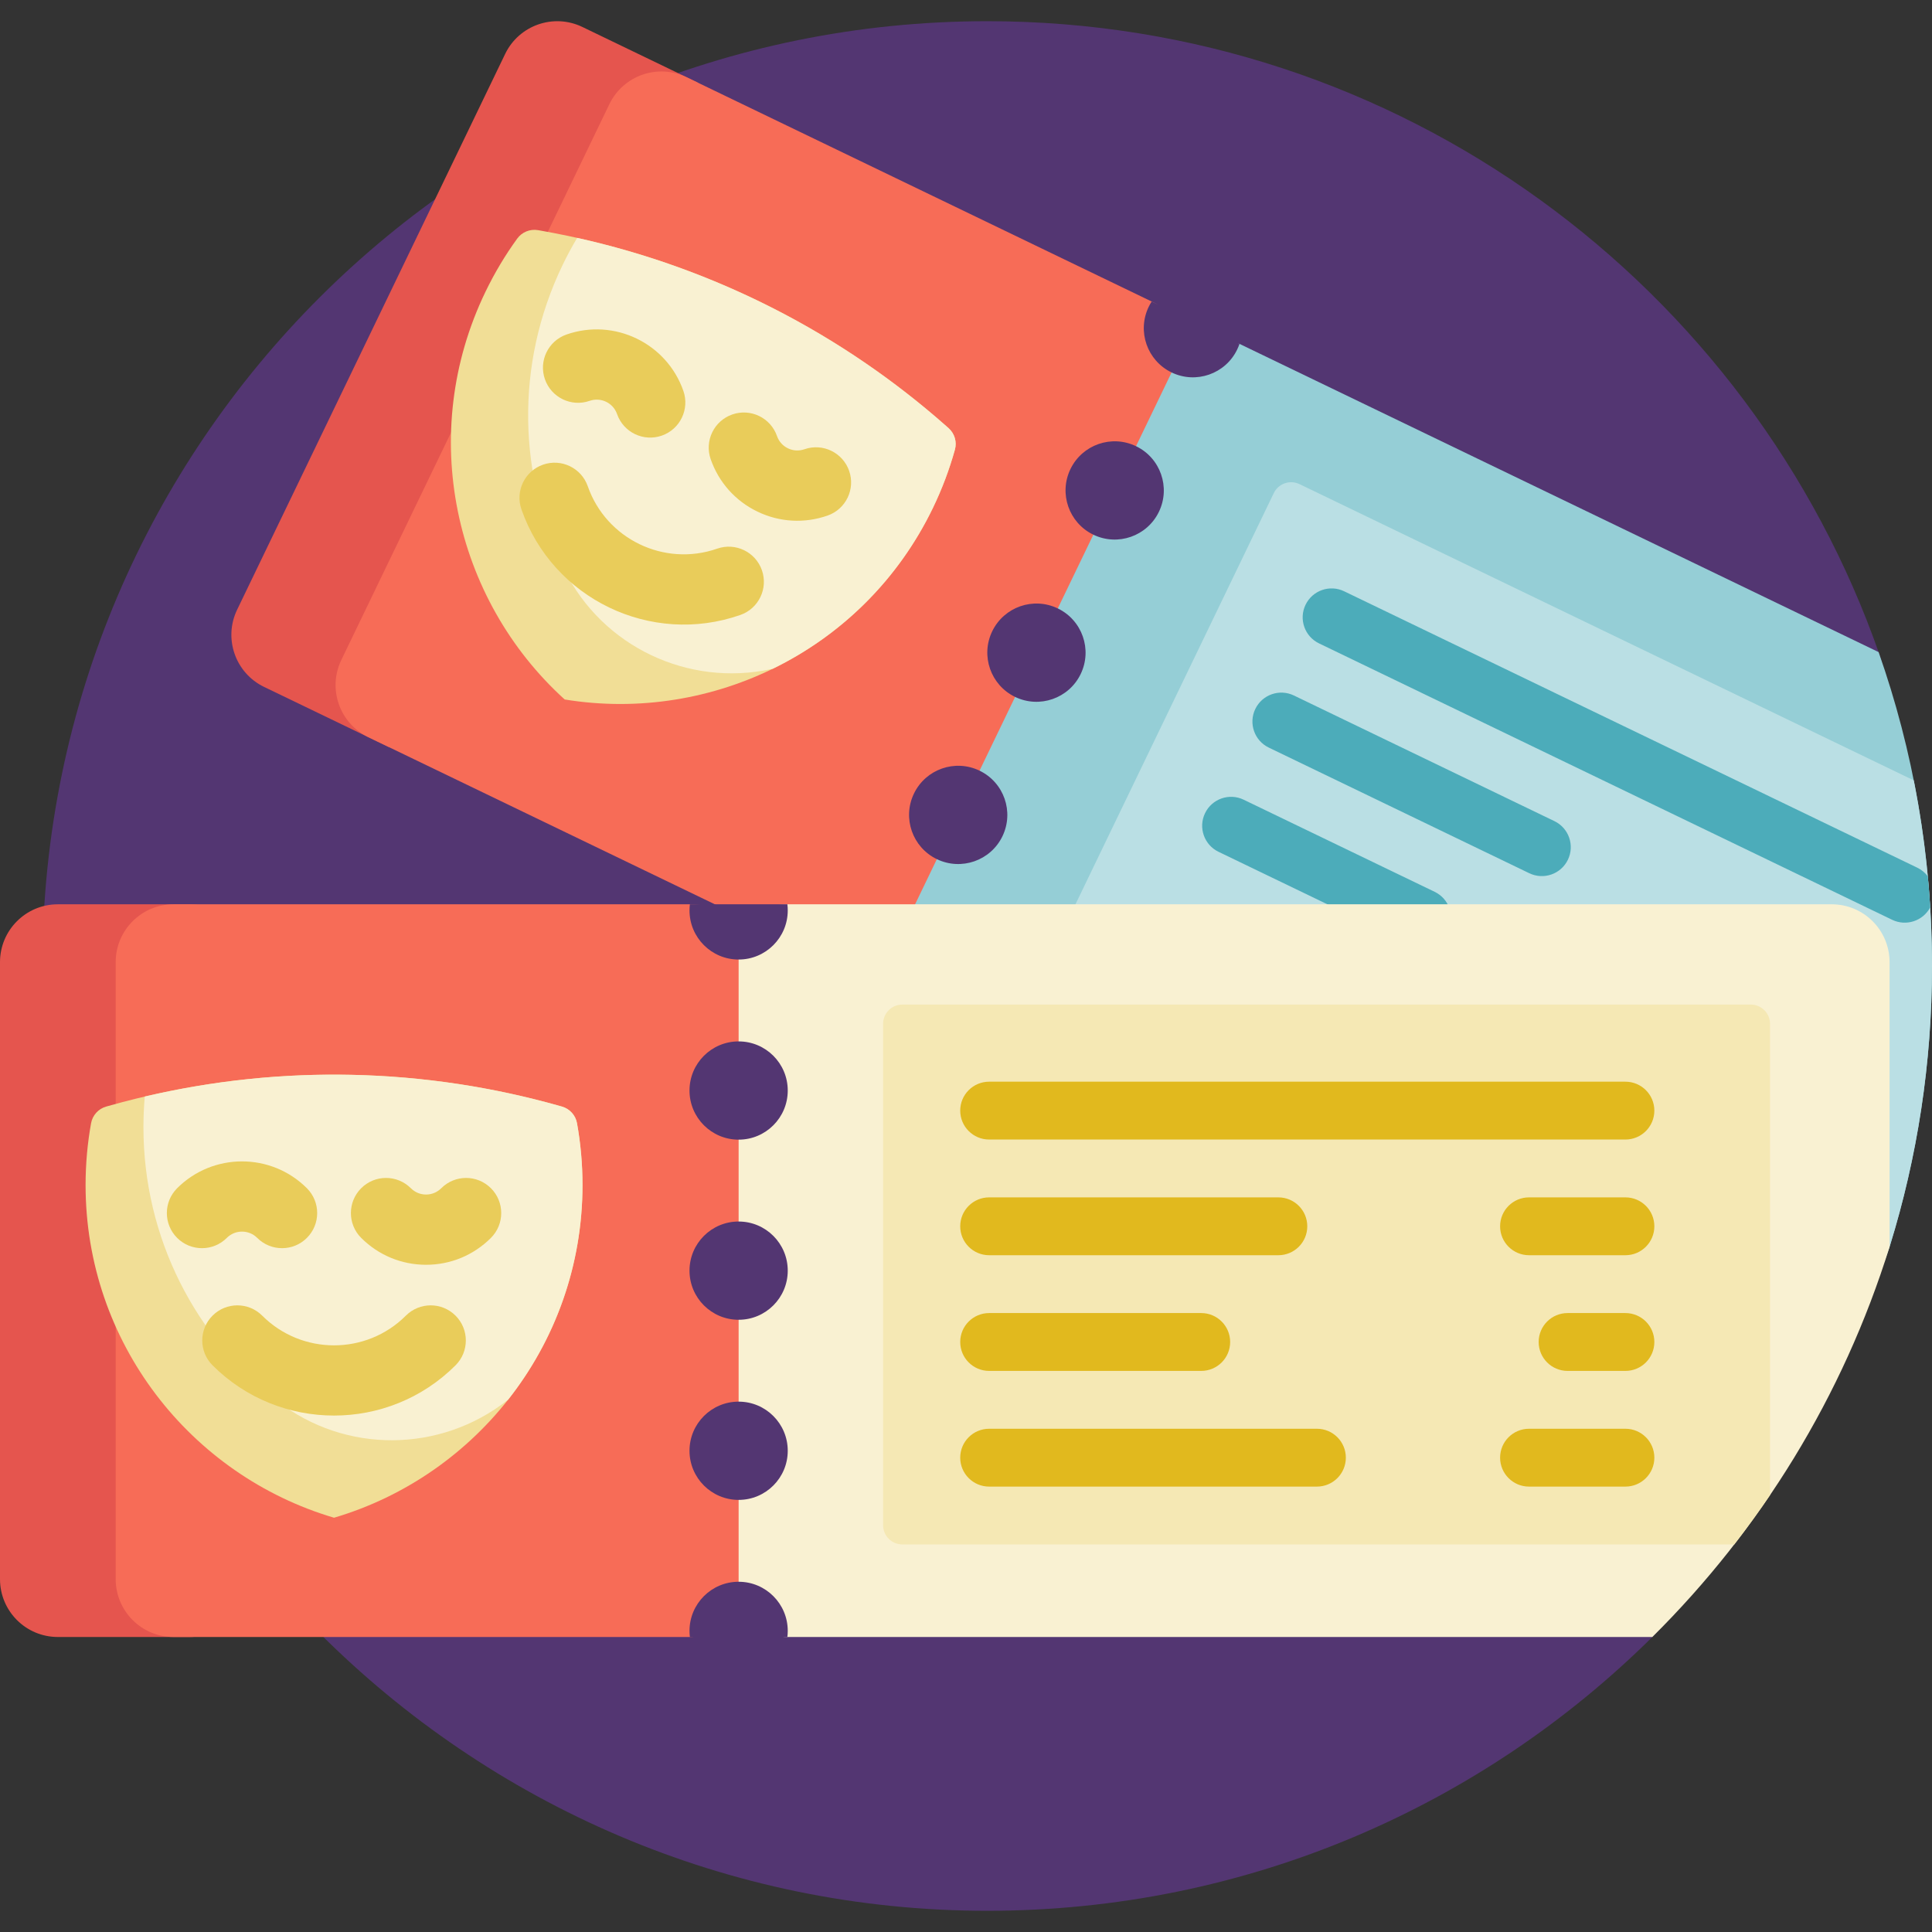 <svg id="Capa_1" enable-background="new 0 0 501 501" height="512" viewBox="0 0 501 501" width="512" xmlns="http://www.w3.org/2000/svg"><rect x="0" y="0" width="501" height="501" fill="#333333" stroke="none"/><g><path d="m428.687 424.293c-44.292 44.012-105.313 71.207-172.687 71.207-135.062 0-245.271-110.441-245-245.503.272-135.078 109.858-244.497 245-244.497 107.078 0 198.113 68.693 231.439 164.415 2.214 6.358.779 13.396-3.6 18.51-36.682 42.831-58.839 98.47-58.839 159.283 0 21.282 2.714 41.93 7.813 61.617 1.39 5.364-.196 11.063-4.126 14.968z" fill="#533672"/><path d="m321.421 89.171 165.731 79.927c8.969 25.469 13.848 52.866 13.848 81.402 0 25.257-3.822 49.622-10.919 72.547-.053.17-.105.339-.158.509-8.27 26.509-38.321 39.338-63.334 27.275l-202.662-97.737c-7.462-3.599-10.594-12.565-6.995-20.027l69.503-144.116c3.598-7.462 34.986.22 34.986.22z" fill="#95ced6"/><path d="m100.879 193.752-32.391-15.622c-7.462-3.599-10.594-12.565-6.995-20.027l69.503-144.116c3.599-7.462 12.565-10.594 20.027-6.995l29.868 14.405z" fill="#e5554e"/><path d="m227.5 254.817-131.991-63.655c-7.462-3.599-10.594-12.565-6.995-20.027l69.503-144.116c3.599-7.462 12.565-10.594 20.027-6.995l120.784 58.25c6.19 2.985 8.787 10.422 5.802 16.612z" fill="#f76c57"/><path d="m321.42 89.17c-.167.496-.367.986-.6 1.47-3.056 6.337-10.67 8.996-17.007 5.94s-8.996-10.67-5.94-17.007c.233-.483.493-.945.776-1.385zm-26.83 26.534c-6.337-3.056-13.951-.396-17.007 5.94-3.056 6.337-.397 13.951 5.94 17.007s13.951.396 17.007-5.94c3.057-6.337.397-13.951-5.94-17.007zm-20.289 42.07c-6.337-3.056-13.951-.396-17.007 5.94-3.056 6.337-.396 13.951 5.94 17.007 6.337 3.056 13.951.396 17.007-5.94s.397-13.951-5.94-17.007zm-20.29 42.071c-6.337-3.056-13.951-.397-17.007 5.94s-.397 13.951 5.94 17.007 13.951.396 17.007-5.94c3.057-6.336.397-13.951-5.94-17.007z" fill="#533672"/><path d="m501 250.5c0 25.257-3.822 49.622-10.919 72.547-1.014 3.275-13.263 25.363-15.75 24.164l-198.159-95.566c-2.487-1.199-3.531-4.188-2.332-6.676l56.471-117.094c1.2-2.487 4.188-3.531 6.676-2.332l159.286 76.819c3.1 15.565 4.727 31.661 4.727 48.138z" fill="#badfe4"/><path d="m500.536 235.305c-1.886 3.524-6.233 4.965-9.868 3.212l-148.62-71.675c-3.731-1.799-5.297-6.282-3.497-10.013s6.282-5.297 10.013-3.498l148.62 71.675c1.111.536 2.03 1.31 2.725 2.231.253 2.677.462 5.366.627 8.068zm-97.449-22.372-67.554-32.579c-3.731-1.799-8.214-.233-10.013 3.497-1.799 3.731-.233 8.214 3.497 10.013l67.554 32.579c3.731 1.799 8.214.233 10.013-3.497 1.8-3.731.234-8.214-3.497-10.013zm-31.046 18.334-49.54-23.892c-3.731-1.799-8.214-.233-10.013 3.498s-.233 8.214 3.497 10.013l49.54 23.892c3.731 1.799 8.214.233 10.013-3.498s.234-8.214-3.497-10.013z" fill="#4cacba"/><path d="m490 323.308c-12.037 38.729-33.424 73.339-61.521 101.192h-224.3c-8.284 0-15-6.716-15-15v-160c0-8.284 6.716-15 15-15h270.821c8.284 0 15 6.716 15 15z" fill="#f9f1d2"/><path d="m49.167 424.5h-34.167c-8.284 0-15-6.716-15-15v-160c0-8.284 6.716-15 15-15h34.167c8.745 0 15.833 7.089 15.833 15.833v158.333c0 8.745-7.089 15.834-15.833 15.834z" fill="#e5554e"/><path d="m178.801 424.5h-133.801c-8.284 0-15-6.716-15-15v-160c0-8.284 6.716-15 15-15h134.478c6.661 0 12.061 5.4 12.061 12.061v165.201c-.001 7.035-5.703 12.738-12.738 12.738z" fill="#f76c57"/><path d="m178.8 236.084c0-.537.033-1.065.098-1.584h25.281c.064.519.098 1.048.098 1.584 0 7.035-5.703 12.739-12.738 12.739s-12.739-5.703-12.739-12.739zm12.738 174.093c-7.035 0-12.738 5.703-12.738 12.739 0 .537.033 1.066.098 1.585h25.281c.064-.519.098-1.048.098-1.585 0-7.036-5.703-12.739-12.739-12.739zm0-140.123c-7.035 0-12.738 5.703-12.738 12.739 0 7.035 5.703 12.739 12.738 12.739s12.738-5.703 12.738-12.739c.001-7.036-5.702-12.739-12.738-12.739zm0 46.707c-7.035 0-12.738 5.703-12.738 12.739s5.703 12.739 12.738 12.739 12.738-5.703 12.738-12.739-5.702-12.739-12.738-12.739zm0 46.708c-7.035 0-12.738 5.703-12.738 12.739 0 7.035 5.703 12.739 12.738 12.739s12.738-5.703 12.738-12.739c.001-7.036-5.702-12.739-12.738-12.739z" fill="#533672"/><path d="m245.535 110.63c.149.132.297.264.445.396 1.568 1.396 2.204 3.565 1.641 5.587-1.416 5.09-3.303 10.125-5.678 15.051-17.728 36.76-57.182 55.994-95.509 49.721-28.772-26.086-38.285-68.935-20.556-105.695 2.376-4.926 5.141-9.537 8.242-13.814 1.232-1.7 3.325-2.553 5.394-2.195.195.034.391.068.587.102 39.187 6.875 75.655 24.462 105.434 50.847zm-217.441 176.163c-.191.054-.382.108-.573.163-2.019.576-3.533 2.254-3.905 4.32-.935 5.2-1.423 10.554-1.423 16.023 0 40.812 27.182 75.275 64.429 86.273 37.247-10.998 64.429-45.461 64.429-86.273 0-5.469-.488-10.824-1.423-16.023-.372-2.066-1.886-3.744-3.905-4.32-.191-.054-.382-.109-.573-.163-38.284-10.83-78.772-10.83-117.056 0z" fill="#f1de96"/><path d="m146.426 147.906c-11.966-24.037-13.087-53.155-.521-79.212 1.163-2.412 2.421-4.749 3.765-7.008 35.545 7.912 68.525 24.721 95.865 48.944.149.132.297.264.446.396 1.567 1.395 2.205 3.56 1.642 5.581-1.417 5.092-3.304 10.129-5.68 15.057-9.129 18.929-24.018 33.21-41.547 41.755-.11.024-.22.049-.33.073-21.594 4.709-43.791-5.801-53.64-25.586zm-14.926 215.259c.089-.07.177-.139.266-.209 12.077-15.311 19.285-34.643 19.285-55.658 0-5.471-.489-10.828-1.424-16.03-.371-2.065-1.886-3.737-3.903-4.313-.191-.054-.382-.109-.573-.163-35.149-9.943-72.156-10.757-107.609-2.442-.229 2.619-.347 5.269-.347 7.948 0 28.93 13.658 54.669 34.878 71.122 17.465 13.543 42.023 13.368 59.427-.255z" fill="#f9f1d2"/><path d="m145.95 103.55c-2.1-1.013-3.813-2.826-4.642-5.201-1.659-4.749.846-9.943 5.595-11.602 12.385-4.326 25.981 2.231 30.307 14.616 1.659 4.749-.846 9.943-5.595 11.602s-9.943-.845-11.602-5.595c-1.014-2.903-4.201-4.439-7.104-3.426-2.373.83-4.859.619-6.959-.394zm68.652 30.147c4.749-1.658 7.254-6.853 5.595-11.602s-6.853-7.254-11.602-5.595c-1.409.492-2.923.407-4.263-.239s-2.349-1.778-2.841-3.187c-1.659-4.749-6.853-7.254-11.602-5.595-4.749 1.658-7.254 6.853-5.595 11.602 2.097 6.003 6.403 10.828 12.125 13.588 5.723 2.76 12.181 3.125 18.183 1.028zm-22.619 25.774c4.749-1.658 7.254-6.853 5.595-11.602s-6.853-7.254-11.602-5.595c-13.714 4.79-28.767-2.47-33.557-16.184-1.659-4.749-6.853-7.254-11.602-5.595-4.749 1.658-7.254 6.853-5.595 11.602 4.051 11.598 12.442 20.467 22.72 25.424 10.279 4.956 22.443 6.001 34.041 1.95zm-133.167 161.536c2.174-2.174 5.712-2.174 7.887 0 3.557 3.558 9.324 3.557 12.881 0s3.557-9.324 0-12.88c-9.277-9.276-24.371-9.276-33.648 0-3.557 3.557-3.557 9.324 0 12.88 1.778 1.778 4.109 2.668 6.44 2.668s4.662-.889 6.44-2.668zm68.492 0c3.557-3.557 3.557-9.324 0-12.88-3.557-3.557-9.324-3.557-12.88 0-1.055 1.055-2.456 1.637-3.943 1.637s-2.888-.581-3.944-1.637c-3.557-3.557-9.324-3.557-12.88 0-3.557 3.557-3.557 9.324 0 12.88 4.496 4.496 10.471 6.972 16.824 6.972 6.352 0 12.327-2.476 16.823-6.972zm-9.178 33.041c3.557-3.557 3.557-9.324 0-12.88-3.557-3.557-9.324-3.557-12.88 0-10.271 10.271-26.984 10.271-37.256 0-3.557-3.557-9.324-3.557-12.88 0-3.557 3.557-3.557 9.324 0 12.88 8.687 8.687 20.098 13.031 31.508 13.031s22.821-4.344 31.508-13.031z" fill="#e9cc5a"/><path d="m449.728 400.5h-215.728c-2.761 0-5-2.239-5-5v-130c0-2.761 2.239-5 5-5h220c2.761 0 5 2.239 5 5v122.215c-2.956 4.364-6.048 8.628-9.272 12.785z" fill="#f5e8b4"/><path d="m249 288c0-4.142 3.358-7.5 7.5-7.5h165c4.142 0 7.5 3.358 7.5 7.5s-3.358 7.5-7.5 7.5h-165c-4.142 0-7.5-3.358-7.5-7.5zm7.5 37.5h75c4.142 0 7.5-3.358 7.5-7.5s-3.358-7.5-7.5-7.5h-75c-4.142 0-7.5 3.358-7.5 7.5s3.358 7.5 7.5 7.5zm85 45h-85c-4.142 0-7.5 3.358-7.5 7.5 0 4.142 3.358 7.5 7.5 7.5h85c4.142 0 7.5-3.358 7.5-7.5 0-4.142-3.358-7.5-7.5-7.5zm80 0h-25c-4.142 0-7.5 3.358-7.5 7.5 0 4.142 3.358 7.5 7.5 7.5h25c4.142 0 7.5-3.358 7.5-7.5 0-4.142-3.358-7.5-7.5-7.5zm0-60h-25c-4.142 0-7.5 3.358-7.5 7.5s3.358 7.5 7.5 7.5h25c4.142 0 7.5-3.358 7.5-7.5s-3.358-7.5-7.5-7.5zm-165 45h55c4.142 0 7.5-3.358 7.5-7.5s-3.358-7.5-7.5-7.5h-55c-4.142 0-7.5 3.358-7.5 7.5s3.358 7.5 7.5 7.5zm165-15h-15c-4.142 0-7.5 3.358-7.5 7.5s3.358 7.5 7.5 7.5h15c4.142 0 7.5-3.358 7.5-7.5s-3.358-7.5-7.5-7.5z" fill="#e1b91e"/></g></svg>